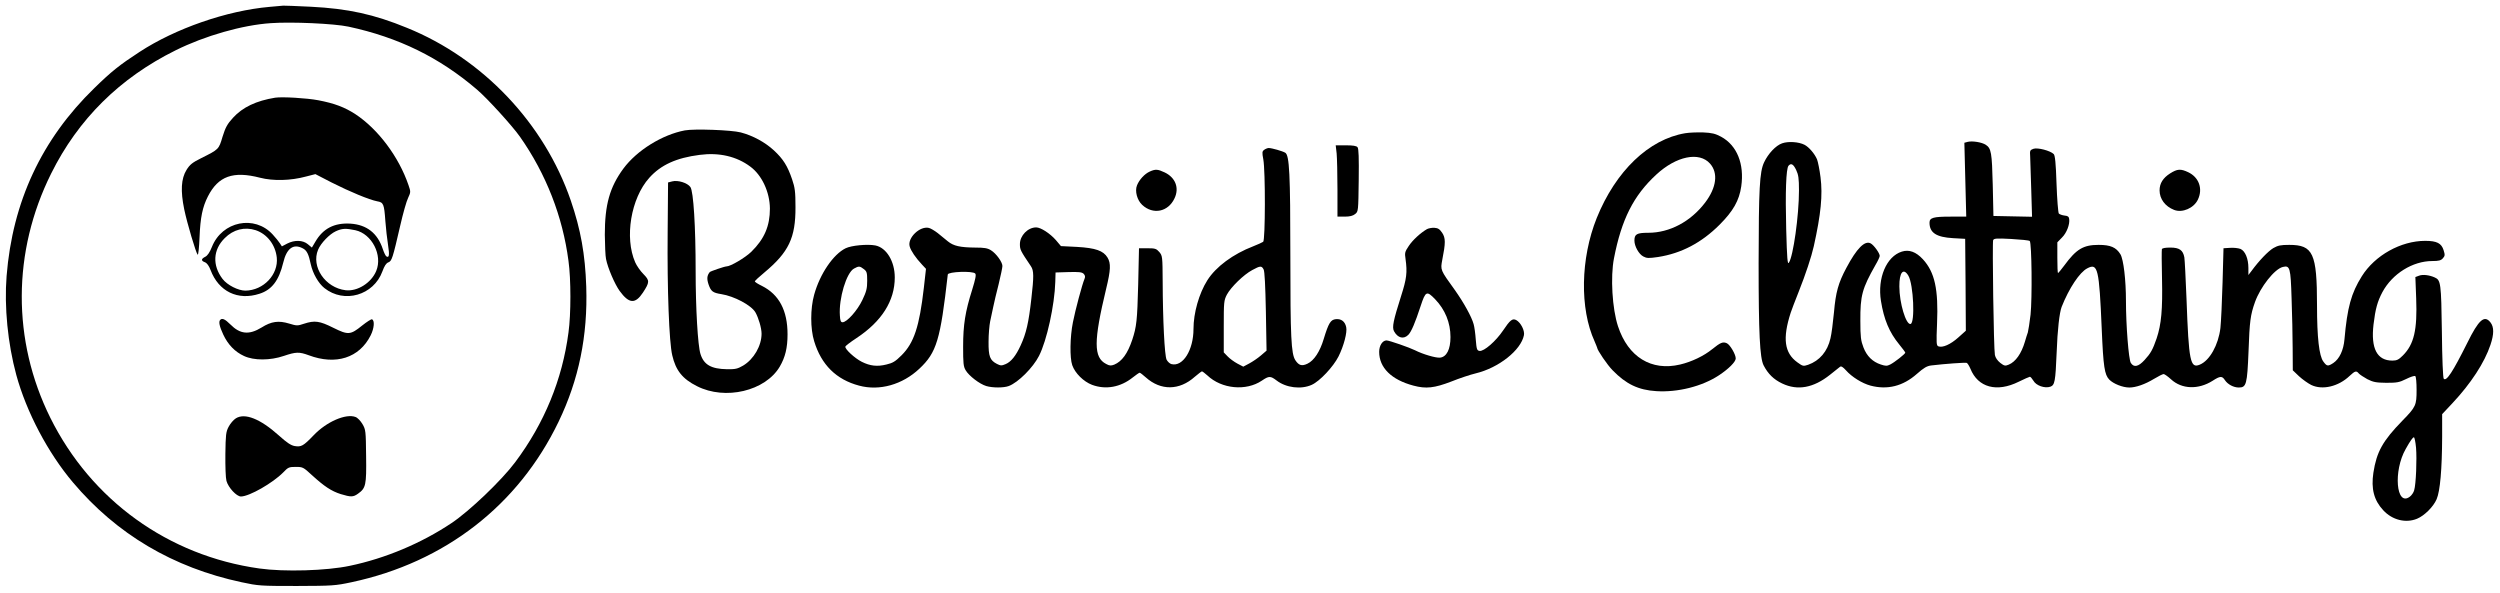 <?xml version="1.0" standalone="no"?>
<!DOCTYPE svg PUBLIC "-//W3C//DTD SVG 20010904//EN"
 "http://www.w3.org/TR/2001/REC-SVG-20010904/DTD/svg10.dtd">
<svg version="1.0" xmlns="http://www.w3.org/2000/svg"
 width="1858pt" height="441pt" viewBox="0 0 1858 441"
 preserveAspectRatio="xMidYMid meet">

<g transform="translate(0,441) scale(0.1,-0.1)"
fill="#000000" stroke="none">
<path d="M2004 4359 c-319 -28 -701 -161 -967 -335 -149 -97 -209 -145 -336
-269 -392 -381 -608 -845 -652 -1397 -18 -229 9 -502 72 -734 75 -275 235
-579 421 -799 325 -385 744 -633 1253 -742 125 -27 141 -28 410 -28 267 1 286
2 408 28 693 148 1239 571 1538 1192 151 313 218 640 206 1005 -8 240 -41 424
-115 640 -197 573 -652 1054 -1217 1283 -246 101 -439 143 -715 157 -107 5
-199 9 -205 8 -5 0 -51 -4 -101 -9z m586 -147 c372 -80 676 -229 954 -467 77
-65 265 -272 321 -352 193 -275 317 -592 360 -922 19 -136 19 -396 0 -532 -46
-350 -179 -674 -396 -964 -99 -133 -340 -364 -474 -453 -223 -149 -491 -262
-755 -317 -173 -37 -489 -46 -672 -20 -678 95 -1250 508 -1554 1120 -285 575
-283 1234 6 1815 201 405 511 711 925 916 217 108 497 188 708 202 154 11 469
-3 577 -26z"/>
<path d="M2045 3684 c-141 -23 -242 -71 -313 -149 -43 -47 -56 -71 -78 -141
-28 -95 -28 -94 -158 -159 -68 -34 -85 -48 -110 -88 -40 -65 -45 -156 -17
-292 21 -102 87 -324 100 -338 5 -4 11 54 14 130 6 148 22 224 62 303 77 151
187 191 388 139 97 -25 227 -22 341 9 l70 18 120 -62 c134 -68 281 -129 339
-140 47 -8 52 -19 61 -147 4 -54 13 -134 20 -178 12 -75 8 -98 -13 -84 -5 3
-17 27 -26 54 -39 118 -119 181 -241 189 -119 7 -203 -36 -260 -134 l-26 -44
-30 25 c-37 31 -98 33 -153 5 l-40 -21 -15 23 c-8 13 -32 42 -53 65 -135 148
-376 99 -452 -92 -16 -40 -32 -64 -49 -73 -32 -16 -33 -30 -3 -41 15 -6 30
-26 42 -58 60 -159 202 -229 364 -176 91 29 144 98 176 231 25 106 75 143 144
107 31 -15 45 -43 61 -120 15 -68 57 -141 101 -176 147 -117 366 -54 431 124
15 41 28 61 44 67 26 10 32 28 89 275 20 88 46 180 58 204 20 43 20 46 3 95
-72 211 -226 416 -394 527 -80 52 -156 81 -277 104 -84 16 -268 27 -320 19z
m-144 -985 c85 -29 146 -109 156 -203 13 -126 -98 -244 -233 -246 -53 0 -135
41 -170 87 -77 101 -71 217 16 303 64 65 149 86 231 59z m740 0 c123 -27 204
-185 155 -303 -37 -89 -140 -153 -227 -143 -152 18 -258 175 -205 301 20 49
85 116 131 137 47 22 75 23 146 8z"/>
<path d="M1637 2033 c-14 -13 -6 -49 22 -109 35 -75 87 -129 155 -160 73 -34
194 -34 296 1 89 30 113 31 184 5 202 -76 377 -20 461 148 26 52 31 112 9 119
-5 2 -38 -19 -72 -46 -88 -71 -104 -72 -215 -17 -102 51 -138 56 -218 30 -47
-16 -54 -16 -109 1 -79 24 -133 17 -206 -29 -93 -57 -160 -50 -232 23 -39 39
-61 49 -75 34z"/>
<path d="M1753 1301 c-18 -11 -42 -40 -54 -63 -20 -38 -22 -60 -24 -203 -1
-91 2 -177 8 -199 14 -50 75 -116 108 -116 63 1 236 100 314 179 36 38 43 41
93 41 52 0 56 -2 120 -61 92 -84 145 -119 214 -141 76 -23 93 -23 129 3 58 41
63 64 60 279 -2 188 -3 197 -27 238 -14 24 -37 48 -52 53 -71 27 -215 -35
-311 -136 -77 -80 -92 -88 -141 -80 -28 5 -58 25 -118 79 -137 123 -252 169
-319 127z"/>
<path d="M5090 3441 c-169 -32 -357 -149 -457 -284 -102 -139 -138 -268 -138
-492 1 -77 4 -158 9 -180 13 -67 65 -187 101 -237 70 -96 116 -99 173 -13 51
78 51 90 4 138 -23 23 -50 62 -61 87 -81 184 -32 476 104 628 87 97 202 149
375 171 145 19 274 -11 376 -87 86 -63 145 -189 146 -312 0 -130 -41 -226
-139 -322 -46 -44 -154 -108 -184 -108 -14 0 -119 -36 -124 -42 -21 -26 -23
-50 -9 -92 18 -52 32 -62 95 -72 95 -15 222 -82 253 -135 23 -40 46 -117 46
-159 0 -90 -58 -190 -137 -237 -41 -24 -58 -28 -120 -27 -117 2 -172 33 -197
113 -20 63 -36 341 -36 617 0 330 -16 592 -39 624 -22 31 -93 53 -135 42 l-31
-8 -3 -370 c-4 -424 11 -818 34 -914 26 -113 76 -176 184 -230 210 -107 508
-36 615 145 41 70 58 140 58 240 0 178 -63 296 -190 360 -29 14 -53 29 -53 34
0 4 32 34 71 66 181 151 232 258 231 485 0 116 -4 145 -25 207 -34 100 -66
151 -136 216 -67 61 -155 109 -246 133 -69 18 -346 28 -415 15z"/>
<path d="M12525 3420 c-271 -45 -517 -281 -658 -630 -121 -301 -127 -674 -16
-917 10 -24 19 -45 19 -47 0 -17 76 -129 115 -168 100 -103 192 -147 325 -155
159 -10 339 35 464 117 73 48 126 101 126 126 0 30 -42 102 -66 113 -29 13
-47 6 -109 -44 -61 -50 -153 -94 -238 -114 -214 -51 -387 56 -462 284 -43 130
-57 367 -30 505 56 289 145 466 314 622 149 138 320 173 400 82 62 -70 48
-178 -36 -289 -108 -142 -264 -225 -423 -225 -85 0 -103 -10 -103 -58 0 -42
33 -101 66 -118 26 -14 40 -14 110 -4 173 27 323 106 457 240 101 101 146 180
161 285 24 167 -32 305 -150 369 -43 23 -68 29 -134 32 -45 1 -104 -1 -132 -6z"/>
<path d="M13245 3345 c-47 -16 -104 -77 -134 -141 -34 -71 -40 -196 -41 -750
0 -522 9 -703 37 -759 33 -64 75 -105 138 -135 115 -55 233 -33 356 65 34 28
68 54 74 59 9 7 22 -2 44 -26 43 -49 120 -97 183 -114 126 -33 241 -4 344 87
52 46 75 59 107 63 100 12 253 23 264 19 6 -3 18 -22 27 -43 56 -140 196 -178
359 -97 41 20 79 37 83 37 5 0 16 -13 26 -29 20 -37 85 -59 126 -45 33 12 38
37 47 254 6 169 21 297 37 339 55 139 134 258 191 287 78 41 88 -1 107 -451
12 -284 21 -339 56 -376 30 -31 100 -59 149 -59 49 0 117 24 183 64 33 20 65
36 72 36 7 0 32 -18 55 -39 80 -74 203 -78 309 -11 57 37 71 37 92 4 21 -31
64 -54 103 -54 56 0 62 24 72 268 8 226 14 271 48 367 40 112 145 246 207 261
53 13 58 -5 65 -234 4 -114 8 -281 8 -370 l1 -164 46 -44 c26 -24 67 -53 91
-65 83 -40 202 -12 285 67 41 38 50 41 69 18 7 -8 36 -27 63 -42 44 -22 64
-26 141 -27 79 0 97 3 147 28 32 16 62 26 68 22 6 -3 10 -48 10 -103 0 -114
-5 -126 -105 -228 -147 -151 -192 -232 -216 -387 -18 -119 4 -205 73 -279 67
-73 168 -98 252 -63 55 23 121 89 145 145 26 61 40 222 41 464 l0 168 76 81
c137 146 239 302 283 434 27 80 27 133 0 167 -45 57 -87 21 -173 -154 -107
-214 -154 -286 -174 -265 -6 6 -12 146 -14 350 -5 361 -8 383 -53 403 -40 18
-89 24 -117 13 l-27 -10 6 -159 c9 -234 -16 -341 -99 -424 -31 -31 -45 -38
-78 -38 -114 0 -161 90 -140 269 14 116 29 170 66 240 74 137 225 231 371 231
47 0 64 4 78 20 16 18 17 25 6 60 -16 52 -50 70 -137 70 -181 0 -374 -108
-471 -263 -79 -126 -108 -232 -129 -469 -7 -81 -37 -145 -83 -176 -40 -26 -48
-25 -74 11 -31 41 -47 177 -47 417 0 388 -29 450 -206 450 -64 0 -84 -4 -119
-24 -38 -23 -105 -92 -162 -170 l-23 -30 0 52 c0 70 -24 127 -59 142 -16 6
-50 10 -77 8 l-49 -3 -7 -255 c-4 -140 -11 -292 -16 -338 -15 -126 -80 -242
-153 -272 -71 -30 -82 21 -99 490 -6 151 -13 289 -16 307 -10 54 -37 73 -104
73 -38 0 -60 -4 -63 -12 -2 -7 -2 -107 1 -221 5 -226 -5 -338 -40 -442 -29
-84 -44 -111 -90 -161 -46 -50 -79 -57 -102 -21 -16 26 -36 279 -36 459 0 158
-18 309 -41 348 -32 52 -74 70 -162 70 -114 0 -166 -31 -256 -154 -23 -31 -44
-56 -46 -56 -3 0 -5 52 -5 115 l0 114 34 35 c35 34 60 99 54 139 -2 17 -11 23
-35 25 -17 2 -36 9 -42 15 -5 7 -13 105 -17 221 -5 155 -11 211 -21 221 -25
25 -120 50 -151 39 -25 -9 -27 -14 -24 -54 1 -25 5 -136 8 -248 l6 -203 -144
3 -143 3 -5 230 c-6 241 -11 272 -52 299 -29 19 -99 30 -133 22 l-26 -7 7
-274 7 -275 -117 0 c-128 0 -156 -8 -156 -45 0 -75 51 -108 175 -115 l90 -5 3
-342 2 -341 -57 -51 c-57 -51 -116 -77 -147 -65 -15 6 -16 23 -10 169 11 255
-17 382 -105 478 -52 56 -103 74 -157 57 -114 -36 -182 -196 -155 -366 22
-138 62 -234 136 -324 25 -30 45 -58 45 -61 0 -9 -80 -72 -112 -88 -24 -12
-34 -12 -70 0 -61 20 -104 62 -129 127 -19 49 -23 77 -23 197 -1 189 13 240
112 415 18 30 32 61 32 68 0 20 -43 80 -67 93 -44 24 -104 -37 -181 -182 -60
-112 -79 -181 -92 -330 -7 -74 -18 -161 -26 -193 -22 -98 -81 -167 -166 -197
-36 -12 -40 -11 -80 18 -97 70 -111 178 -50 368 5 17 33 89 61 160 49 123 94
258 111 335 53 239 67 380 50 513 -7 56 -19 115 -26 133 -18 42 -60 91 -93
108 -43 22 -121 27 -166 11z m104 -198 c17 -36 21 -62 21 -153 0 -185 -43
-491 -75 -536 -10 -16 -14 25 -20 250 -7 274 -1 447 17 470 19 22 36 13 57
-31z m1736 -528 c15 -14 19 -427 6 -548 -7 -58 -16 -117 -20 -131 -5 -14 -15
-45 -22 -70 -26 -88 -69 -149 -120 -170 -26 -11 -33 -10 -63 13 -21 17 -36 38
-40 59 -9 44 -20 832 -13 853 6 13 23 15 134 9 71 -4 132 -10 138 -15z m-902
-258 c38 -64 51 -352 16 -359 -34 -6 -83 156 -83 279 -1 105 30 142 67 80z
m3773 -1278 c7 -84 0 -271 -14 -317 -4 -16 -19 -38 -33 -48 -101 -75 -123 192
-30 355 34 61 53 87 61 87 5 0 12 -35 16 -77z"/>
<path d="M9934 3269 c3 -34 6 -154 6 -265 l0 -204 54 0 c38 0 61 6 77 19 24
19 24 21 27 251 2 167 0 236 -9 246 -8 10 -34 14 -87 14 l-75 0 7 -61z"/>
<path d="M9396 3297 c-16 -12 -17 -19 -7 -72 16 -86 15 -600 -1 -612 -7 -5
-40 -20 -73 -33 -151 -58 -278 -152 -342 -253 -62 -98 -103 -243 -103 -362 0
-157 -79 -283 -164 -261 -12 3 -28 18 -36 33 -15 33 -28 293 -29 580 -1 188
-2 192 -25 220 -22 25 -31 28 -88 28 l-63 0 -6 -270 c-7 -267 -12 -313 -44
-410 -35 -104 -77 -161 -134 -185 -24 -9 -35 -9 -60 5 -94 48 -94 168 0 559
34 140 36 189 10 232 -31 51 -89 71 -226 79 l-120 6 -38 45 c-43 49 -112 94
-146 94 -62 0 -121 -61 -121 -124 0 -41 3 -48 82 -165 22 -32 22 -76 3 -241
-20 -179 -38 -256 -79 -346 -36 -79 -72 -123 -112 -140 -30 -13 -38 -12 -64 1
-53 27 -64 56 -63 166 0 54 6 122 12 151 6 29 17 78 23 108 6 30 24 106 40
168 15 62 28 123 28 135 0 29 -46 93 -85 117 -25 16 -50 20 -116 20 -114 1
-162 12 -204 46 -20 16 -54 44 -76 62 -22 17 -52 35 -65 38 -67 17 -162 -75
-143 -138 9 -32 44 -84 92 -135 l29 -31 -16 -142 c-33 -287 -73 -408 -165
-500 -47 -47 -66 -58 -113 -69 -68 -17 -121 -11 -183 20 -52 26 -128 96 -122
113 1 6 38 34 82 63 188 124 285 277 285 451 0 120 -62 222 -145 238 -59 11
-177 0 -220 -21 -92 -45 -191 -190 -234 -345 -29 -103 -29 -253 0 -346 53
-175 164 -285 334 -330 151 -41 322 7 448 126 128 120 156 213 211 700 2 21
187 28 204 7 8 -9 2 -40 -23 -121 -51 -161 -67 -259 -67 -423 0 -122 2 -147
19 -175 24 -41 103 -102 153 -117 47 -14 130 -14 167 0 70 26 181 137 225 224
58 113 116 378 121 550 l2 70 96 3 c77 2 100 0 113 -13 11 -12 13 -22 6 -38
-17 -40 -68 -230 -86 -322 -22 -109 -24 -265 -5 -319 21 -60 84 -122 147 -146
102 -38 212 -18 303 55 24 19 47 35 51 35 4 0 25 -16 46 -35 111 -99 249 -98
364 5 25 21 49 40 53 40 4 0 22 -14 40 -30 106 -101 288 -118 405 -39 53 36
64 36 110 1 70 -54 182 -68 261 -32 60 27 160 134 199 211 39 78 66 180 57
218 -9 42 -37 63 -77 59 -39 -4 -54 -29 -90 -147 -28 -94 -72 -161 -121 -184
-42 -20 -64 -13 -90 26 -31 48 -37 170 -37 770 0 617 -7 753 -38 772 -20 12
-100 35 -123 35 -8 0 -23 -6 -33 -13z m-2976 -887 c22 -17 25 -26 25 -87 0
-57 -6 -80 -36 -143 -37 -78 -115 -165 -147 -165 -13 0 -18 11 -20 50 -9 127
49 319 105 349 36 20 43 19 73 -4z m2971 -2 c8 -14 13 -119 17 -313 l5 -291
-42 -36 c-23 -20 -62 -46 -86 -59 l-45 -24 -44 23 c-24 13 -57 37 -72 53 l-29
30 0 192 c0 182 1 194 23 237 30 56 125 149 189 183 59 32 69 33 84 5z"/>
<path d="M8545 3135 c-38 -17 -78 -60 -95 -103 -17 -42 1 -110 39 -145 81 -75
193 -52 240 49 37 77 7 155 -74 193 -51 24 -68 25 -110 6z"/>
<path d="M16128 3121 c-53 -34 -78 -74 -78 -126 0 -63 41 -119 108 -145 61
-24 147 13 177 77 38 80 8 165 -72 203 -57 27 -81 25 -135 -9z"/>
<path d="M10605 2707 c-48 -28 -106 -81 -135 -125 -29 -43 -31 -51 -24 -97 14
-100 8 -147 -33 -275 -58 -183 -68 -231 -53 -261 28 -52 73 -63 108 -26 22 24
49 87 90 212 37 112 45 116 108 51 74 -77 114 -174 114 -281 0 -92 -29 -148
-78 -153 -31 -3 -127 25 -186 55 -40 20 -192 73 -211 73 -30 0 -55 -38 -55
-85 0 -118 92 -208 255 -251 93 -25 155 -18 280 30 62 25 144 52 182 61 171
41 337 172 359 284 7 34 -24 94 -57 112 -28 15 -46 1 -98 -77 -53 -79 -142
-157 -175 -152 -19 3 -22 11 -28 83 -3 44 -10 96 -16 116 -14 53 -75 163 -140
254 -109 151 -107 148 -93 224 25 126 25 162 -1 201 -19 28 -31 35 -58 37 -19
1 -44 -4 -55 -10z"/>
</g>
</svg>
